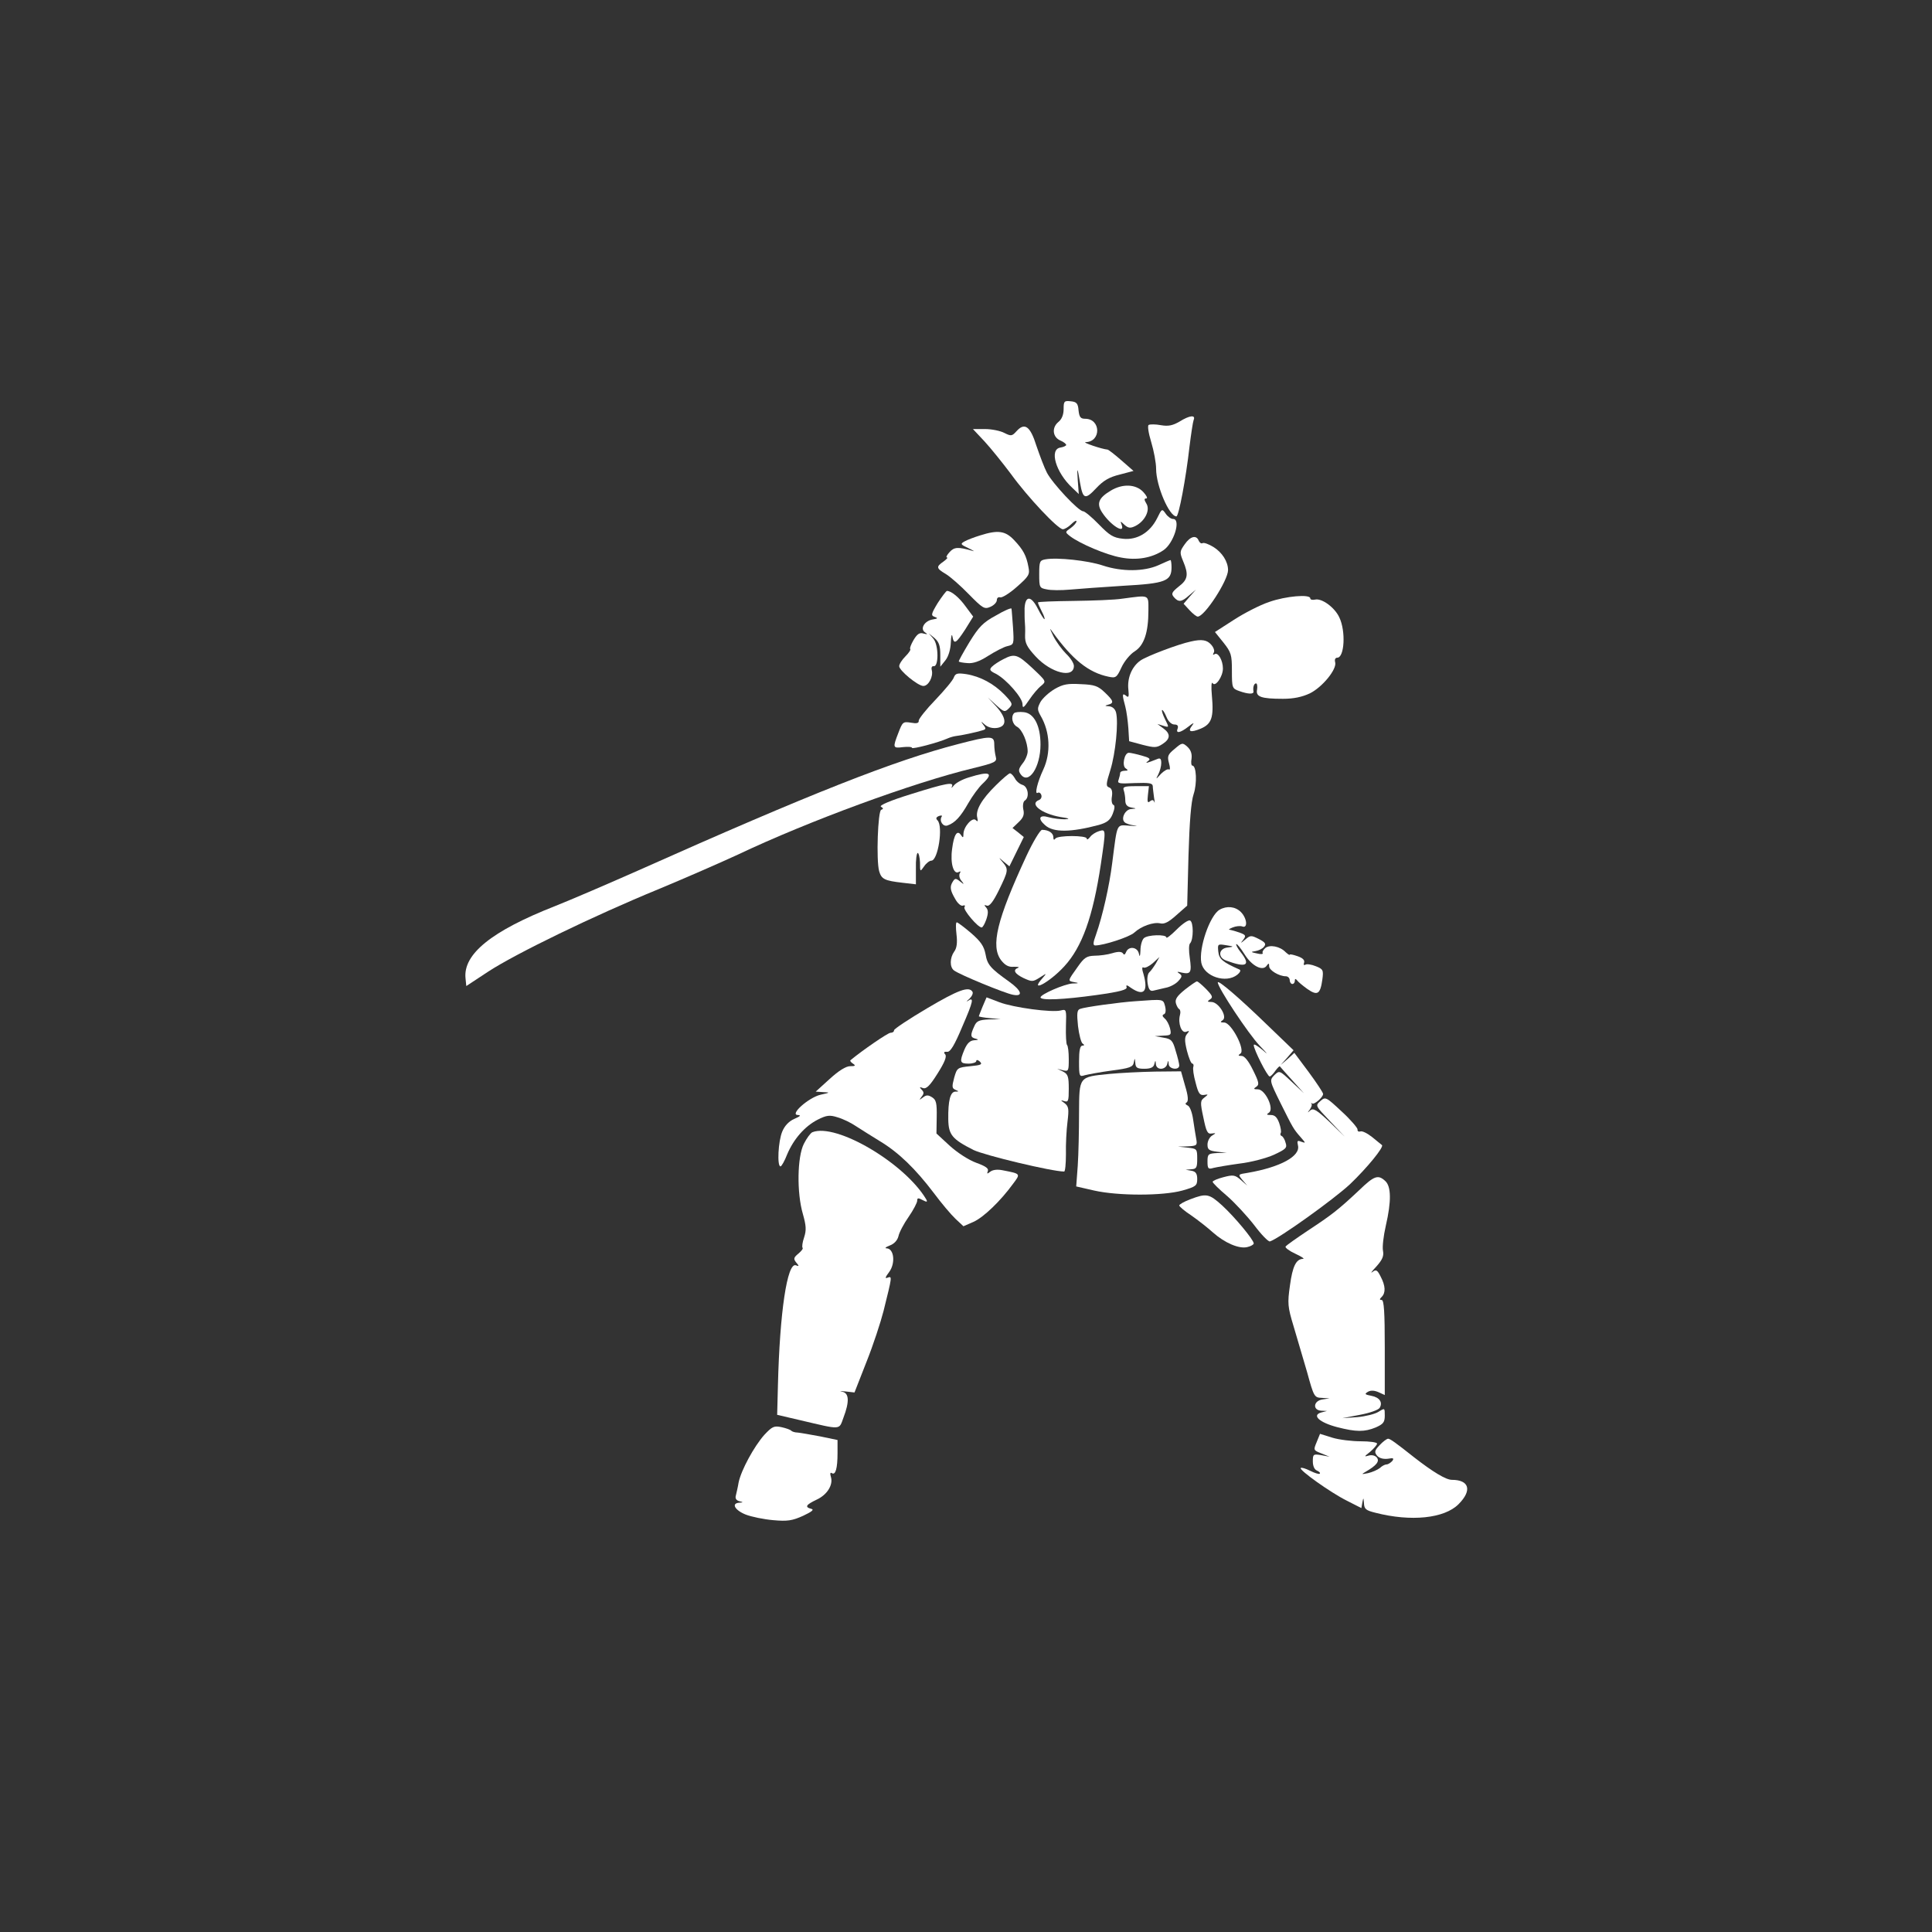 <?xml version="1.0" standalone="no"?>
<!DOCTYPE svg PUBLIC "-//W3C//DTD SVG 20010904//EN"
 "http://www.w3.org/TR/2001/REC-SVG-20010904/DTD/svg10.dtd">
<svg version="1.0" xmlns="http://www.w3.org/2000/svg"
 width="752pt" height="752pt" viewBox="0 0 752 752"
 preserveAspectRatio="xMidYMid meet">
<rect x="0" y="0" width="752" height="752" fill="#333333" stroke="none"/>
<g transform="translate(0,752) scale(0.1,-0.1)"
fill="#fff" stroke="none">
<path d="M4140 5928 c0 -22 -7 -40 -21 -51 -26 -22 -22 -59 9 -72 12 -5 22
-13 22 -17 0 -3 -10 -8 -22 -10 -45 -6 -19 -97 46 -157 l25 -24 -4 54 c-4 55
-1 51 9 -11 11 -63 20 -66 62 -21 29 31 52 44 93 54 l53 14 -47 41 c-26 23
-51 42 -54 42 -23 2 -102 29 -85 29 61 2 59 91 -2 91 -18 0 -23 6 -26 33 -2
27 -8 33 -30 35 -26 3 -28 0 -28 -30z"/>
<path d="M4591 5879 c-26 -15 -43 -19 -72 -14 -21 4 -42 4 -48 1 -5 -3 -1 -31
10 -67 10 -33 19 -80 19 -104 0 -66 51 -185 79 -185 9 0 37 147 51 272 6 48
13 95 16 103 9 21 -15 19 -55 -6z"/>
<path d="M3956 5841 c-17 -19 -21 -19 -47 -6 -15 8 -49 15 -75 15 l-47 0 45
-48 c24 -26 70 -83 103 -127 65 -90 183 -215 202 -215 7 0 22 9 33 20 11 11
20 16 20 11 0 -6 -10 -17 -22 -26 -23 -16 -23 -16 -3 -32 38 -29 141 -73 198
-83 61 -12 120 -2 165 28 41 27 70 122 38 122 -8 0 -21 9 -29 21 -14 20 -15
19 -33 -18 -28 -56 -78 -86 -133 -80 -38 4 -52 13 -94 56 -27 28 -55 51 -61
51 -18 0 -119 108 -141 150 -10 19 -28 67 -41 105 -24 77 -46 92 -78 56z"/>
<path d="M4323 5610 c-47 -28 -56 -50 -33 -85 32 -49 90 -86 76 -48 -6 16 -6
16 11 0 15 -13 23 -14 43 -4 37 19 58 62 42 87 -9 15 -9 20 0 20 6 0 1 11 -12
25 -29 31 -81 33 -127 5z"/>
<path d="M3815 5436 c-23 -7 -49 -17 -60 -23 -18 -10 -17 -12 15 -27 19 -9 26
-14 15 -10 -56 16 -71 15 -89 -5 -11 -12 -15 -21 -10 -21 5 0 -2 -7 -14 -16
-29 -20 -28 -26 9 -48 17 -10 58 -46 90 -79 55 -56 61 -59 84 -49 14 6 25 18
25 26 0 9 6 13 13 11 6 -3 36 15 64 40 48 42 52 49 46 78 -8 44 -20 67 -56
105 -34 36 -63 40 -132 18z"/>
<path d="M4611 5401 c-19 -27 -20 -31 -6 -65 22 -52 19 -72 -17 -99 -27 -22
-30 -28 -19 -41 18 -21 30 -20 60 7 l26 22 -24 -27 -24 -28 23 -25 c13 -14 27
-25 32 -25 27 0 118 141 118 181 0 33 -23 69 -57 90 -18 11 -37 18 -42 15 -5
-3 -11 1 -15 9 -9 24 -33 18 -55 -14z"/>
<path d="M4070 5343 c-23 -4 -25 -8 -25 -58 0 -51 1 -54 29 -59 16 -4 57 -4
90 -1 34 3 128 10 209 15 163 9 187 18 187 72 0 15 -2 28 -4 28 -2 0 -23 -9
-47 -20 -56 -25 -142 -26 -217 -1 -57 19 -176 32 -222 24z"/>
<path d="M3650 5173 c-26 -43 -27 -49 -12 -54 14 -5 12 -7 -7 -10 -32 -5 -51
-36 -31 -50 12 -8 11 -9 -5 -5 -16 5 -25 -2 -39 -25 -10 -17 -16 -33 -13 -35
3 -3 -6 -16 -19 -29 -13 -13 -24 -30 -24 -38 0 -17 73 -77 94 -77 20 0 39 36
33 61 -3 10 0 17 7 16 20 -4 20 82 -1 107 l-18 21 23 -19 c17 -15 22 -30 22
-65 l0 -46 20 25 c12 15 20 43 21 70 1 25 4 35 6 23 6 -33 14 -28 50 27 l31
50 -29 39 c-25 35 -56 61 -73 61 -3 0 -19 -21 -36 -47z"/>
<path d="M4370 5190 c-30 -5 -117 -8 -192 -9 -76 -1 -138 -3 -138 -6 0 -4 7
-19 15 -35 9 -17 13 -30 10 -30 -2 0 -14 18 -25 40 -26 52 -49 53 -52 3 0 -21
0 -45 1 -53 1 -8 2 -32 1 -52 -1 -31 7 -46 41 -83 60 -65 149 -87 149 -37 0
10 -13 31 -30 47 -16 16 -39 47 -50 69 -15 31 -16 35 -3 16 77 -107 140 -158
218 -174 28 -6 32 -3 50 36 11 24 34 52 52 63 36 23 53 73 53 159 0 63 6 60
-100 46z"/>
<path d="M4940 5177 c-36 -12 -98 -44 -138 -70 l-73 -47 33 -41 c30 -38 33
-47 33 -110 0 -67 1 -69 29 -79 34 -12 56 -13 55 -2 -3 17 2 32 10 32 4 0 6
-11 4 -24 -6 -28 15 -36 101 -36 41 0 74 7 104 21 49 24 106 94 99 121 -3 10
0 18 8 18 28 0 34 103 8 157 -18 39 -69 76 -95 69 -10 -2 -18 0 -18 5 0 17
-95 9 -160 -14z"/>
<path d="M3876 5124 c-50 -27 -66 -44 -103 -104 -24 -40 -43 -74 -41 -75 2 -2
17 -5 34 -6 21 -2 46 6 80 28 27 17 61 35 75 38 26 6 26 8 22 73 -3 37 -5 70
-6 73 -1 4 -29 -8 -61 -27z"/>
<path d="M4635 5023 c-48 -10 -172 -57 -196 -74 -34 -24 -52 -69 -47 -113 3
-28 1 -33 -9 -24 -15 12 -16 5 -3 -42 5 -19 10 -57 12 -85 l3 -50 52 -14 c47
-12 55 -12 78 3 31 20 32 40 3 61 l-23 17 23 -7 c23 -7 23 -7 7 25 -9 18 -14
34 -12 36 2 3 10 -9 17 -26 7 -18 20 -30 31 -30 12 0 16 -5 13 -15 -9 -21 9
-19 42 7 19 15 24 17 15 5 -20 -25 -8 -30 33 -13 42 18 51 43 43 129 -3 33 -2
55 3 48 10 -17 40 25 40 57 0 32 -19 64 -32 56 -7 -5 -8 -2 -4 5 5 7 0 21 -10
32 -16 18 -36 22 -79 12z"/>
<path d="M3905 4954 c-16 -8 -36 -21 -44 -29 -11 -11 -9 -16 16 -28 41 -22
103 -93 103 -118 0 -18 5 -14 26 17 14 21 35 46 47 55 20 17 20 17 -34 68 -59
55 -70 58 -114 35z"/>
<path d="M3713 4884 c-3 -11 -36 -50 -72 -88 -36 -37 -65 -74 -65 -81 1 -10
-8 -12 -30 -8 -31 5 -33 3 -49 -39 -23 -59 -22 -61 18 -56 19 2 35 1 35 -3 0
-6 101 20 139 37 9 4 23 8 31 9 20 2 81 15 103 22 15 4 16 7 5 21 -12 16 -11
16 7 0 13 -10 30 -14 48 -11 37 7 35 38 -5 83 l-33 35 33 -30 c30 -27 33 -28
49 -12 16 16 15 19 -17 53 -42 43 -94 71 -149 80 -34 5 -42 3 -48 -12z"/>
<path d="M4105 4838 c-22 -13 -46 -35 -55 -50 -13 -25 -13 -30 1 -55 36 -62
40 -143 10 -208 -23 -49 -35 -99 -22 -91 5 3 11 0 14 -8 3 -8 -1 -17 -9 -20
-39 -15 10 -53 83 -66 35 -5 40 -8 18 -9 -17 0 -45 3 -63 8 -37 11 -44 -5 -14
-31 32 -29 100 -28 209 1 31 9 44 18 54 43 8 20 9 33 3 35 -6 2 -9 17 -6 33 3
20 -1 32 -11 35 -13 5 -12 14 5 68 20 65 32 184 22 224 -4 14 -14 23 -28 24
-16 1 -17 2 -3 6 24 6 22 15 -13 48 -26 25 -40 30 -93 32 -51 3 -69 0 -102
-19z"/>
<path d="M3947 4744 c-13 -14 -7 -43 12 -53 20 -11 41 -60 41 -96 0 -12 -9
-34 -20 -47 -16 -21 -17 -28 -7 -42 31 -42 77 28 77 116 0 73 -25 122 -65 126
-17 2 -34 0 -38 -4z"/>
<path d="M3730 4624 c-248 -64 -571 -191 -1250 -494 -113 -50 -257 -112 -320
-137 -247 -97 -358 -187 -348 -281 l3 -30 85 56 c107 70 412 218 663 321 106
44 245 105 310 135 274 130 682 280 915 336 86 21 93 25 88 44 -3 11 -6 33 -6
49 0 34 -13 34 -140 1z"/>
<path d="M4572 4605 c-27 -22 -29 -29 -22 -55 5 -18 5 -28 0 -25 -5 3 -19 -5
-31 -17 -21 -23 -21 -23 -10 -1 6 12 11 31 11 43 0 17 -4 21 -17 15 -40 -16
-49 -18 -34 -7 11 8 5 13 -25 21 -21 6 -44 11 -50 11 -18 0 -28 -52 -12 -61
10 -7 9 -9 -4 -9 -10 0 -18 -4 -18 -9 0 -5 -3 -17 -6 -26 -6 -15 1 -16 62 -13
57 2 70 0 71 -12 0 -8 3 -28 5 -45 3 -16 3 -24 1 -17 -3 9 -8 10 -17 3 -9 -8
-11 -2 -8 24 l4 35 -52 0 c-43 0 -51 -3 -46 -16 3 -9 6 -26 6 -39 0 -17 7 -25
23 -28 22 -4 22 -4 0 -6 -23 -1 -41 -37 -26 -51 4 -5 22 -11 38 -13 17 -2 9
-3 -17 -1 -54 3 -48 16 -69 -146 -11 -88 -37 -204 -63 -278 -12 -32 -12 -42
-3 -42 33 0 134 33 152 50 27 25 75 42 101 36 16 -4 33 5 63 32 l42 37 5 195
c4 132 10 209 20 239 14 41 11 111 -5 111 -4 0 -6 12 -3 28 2 18 -3 33 -16 45
-19 17 -21 17 -50 -8z"/>
<path d="M3771 4494 c-24 -7 -50 -21 -58 -31 -8 -10 -12 -12 -8 -5 10 20 -22
14 -159 -29 -81 -25 -125 -44 -117 -49 10 -6 10 -9 1 -12 -13 -4 -20 -196 -8
-239 9 -31 21 -37 91 -45 l52 -6 0 61 c-1 34 3 61 7 61 4 0 8 -17 9 -37 0 -37
0 -38 16 -15 8 12 21 22 28 22 26 0 47 134 24 157 -7 7 -6 12 6 17 9 3 14 2
10 -3 -10 -17 6 -40 23 -34 29 10 51 34 81 87 16 28 41 62 55 75 46 43 29 51
-53 25z"/>
<path d="M3876 4463 c-55 -54 -80 -97 -72 -126 3 -14 2 -17 -6 -9 -13 13 -48
-26 -48 -55 0 -14 -2 -15 -9 -4 -15 23 -28 3 -35 -53 -8 -57 6 -102 26 -90 7
4 8 2 4 -5 -4 -6 -2 -20 6 -29 12 -15 11 -16 -5 -3 -16 13 -20 13 -28 0 -13
-20 -11 -34 9 -68 9 -17 23 -29 30 -26 7 3 10 0 6 -6 -6 -10 52 -79 67 -79 4
0 12 14 18 31 8 24 8 36 0 46 -9 10 -9 12 2 8 10 -4 25 15 47 60 37 76 38 81
15 109 -18 21 -18 21 4 2 l22 -18 28 57 28 57 -22 18 -22 17 24 23 c18 17 23
29 18 50 -3 15 0 31 6 34 19 12 13 54 -9 61 -11 3 -25 15 -30 26 -6 10 -14 19
-19 19 -4 0 -29 -21 -55 -47z"/>
<path d="M3995 4188 c-115 -248 -140 -351 -98 -406 15 -19 29 -27 49 -25 16 0
23 -1 17 -4 -22 -8 -14 -23 21 -40 33 -15 36 -15 63 2 28 18 28 18 11 -2 -54
-60 26 -18 84 45 70 76 112 193 143 399 20 136 20 136 -7 128 -13 -4 -29 -14
-35 -23 -7 -9 -13 -12 -13 -6 0 13 -113 13 -122 0 -5 -7 -8 -5 -8 5 0 17 -19
29 -44 29 -7 0 -35 -46 -61 -102z"/>
<path d="M4747 3979 c-38 -22 -82 -150 -71 -207 11 -53 96 -81 140 -46 10 8
15 17 9 20 -66 29 -80 41 -83 70 -3 30 -2 30 30 25 32 -5 32 -6 6 -9 -35 -4
-39 -39 -5 -51 79 -29 97 -19 56 33 -12 15 -19 29 -17 31 2 3 17 -15 32 -39
29 -47 72 -68 87 -44 7 10 9 9 9 -3 0 -16 39 -39 65 -39 8 0 15 -7 15 -15 0
-8 5 -15 10 -15 6 0 10 6 10 13 0 8 3 8 8 2 4 -6 22 -21 40 -34 40 -28 51 -21
59 36 5 37 3 41 -25 52 -17 7 -36 10 -41 6 -6 -3 -8 0 -5 8 3 10 -5 18 -25 25
-17 6 -31 9 -31 6 0 -3 -7 2 -16 10 -22 23 -62 30 -79 16 -8 -7 -13 -16 -10
-20 2 -4 -8 -5 -23 -1 -24 5 -25 6 -5 9 12 2 27 9 33 17 9 11 5 17 -20 30 -30
15 -33 15 -53 -2 -19 -16 -20 -16 -8 -1 12 16 10 19 -14 28 -14 5 -32 10 -38
11 -7 0 -2 4 11 9 12 5 29 7 37 4 23 -9 19 32 -5 56 -22 22 -55 25 -83 9z"/>
<path d="M4580 3902 c-22 -22 -40 -36 -40 -31 0 13 -74 11 -88 -3 -7 -7 -13
-28 -13 -48 -1 -23 -3 -27 -6 -12 -5 26 -40 31 -50 6 -4 -10 -8 -12 -12 -5 -5
7 -18 8 -41 1 -19 -6 -51 -10 -70 -10 -30 -1 -40 -7 -65 -43 -40 -56 -40 -55
-13 -60 19 -3 17 -5 -7 -5 -32 -2 -124 -42 -125 -54 0 -13 89 -9 218 9 93 13
121 21 117 31 -3 9 1 9 17 -3 50 -34 68 -15 49 53 -7 21 -6 30 0 26 6 -3 22 5
36 17 l26 24 -14 -25 c-8 -13 -19 -29 -26 -35 -6 -6 -9 -24 -6 -43 4 -24 10
-31 22 -28 9 2 30 7 47 11 18 3 40 15 50 26 16 17 16 22 4 30 -11 7 -8 8 11 3
34 -7 38 1 30 58 -4 26 -4 51 1 56 14 14 14 84 0 89 -7 3 -30 -13 -52 -35z"/>
<path d="M3723 3883 c4 -33 1 -54 -9 -67 -17 -24 -18 -60 -1 -73 20 -16 200
-90 230 -95 41 -8 34 16 -15 51 -73 52 -85 66 -92 107 -6 31 -18 49 -56 82
-27 23 -52 42 -56 42 -4 0 -4 -21 -1 -47z"/>
<path d="M4612 3668 c-31 -25 -39 -38 -35 -53 3 -11 9 -21 13 -23 4 -2 6 -12
3 -22 -9 -33 6 -73 24 -66 13 5 14 4 3 -9 -9 -11 -10 -25 0 -65 7 -27 16 -50
21 -50 4 0 6 -6 4 -12 -3 -7 1 -35 9 -63 10 -40 16 -49 32 -47 18 3 18 3 2
-10 -16 -12 -17 -18 -4 -78 11 -54 16 -65 32 -62 18 2 18 2 2 -8 -10 -6 -18
-22 -18 -35 0 -20 6 -24 38 -28 l37 -4 -37 -1 c-35 -2 -38 -4 -38 -33 0 -28 3
-31 23 -25 12 3 58 11 102 17 44 5 104 21 133 34 47 22 53 27 46 47 -3 13 -11
25 -15 26 -5 2 -7 7 -4 12 3 4 0 22 -6 39 -8 22 -17 31 -32 31 -17 0 -19 2 -8
9 22 14 -14 91 -43 91 -17 0 -18 2 -6 10 12 8 11 17 -13 65 -17 35 -33 55 -44
55 -14 0 -15 2 -5 9 21 13 -35 121 -63 121 -15 0 -17 2 -6 9 20 13 -16 71 -44
71 -16 0 -17 2 -5 10 12 8 10 14 -15 40 -16 16 -32 30 -36 30 -4 0 -25 -15
-47 -32z"/>
<path d="M4740 3696 c0 -20 119 -200 163 -246 29 -30 35 -39 15 -20 -21 18
-38 29 -38 22 0 -17 53 -122 62 -122 4 0 14 10 22 22 9 12 17 20 18 17 2 -2
23 -27 48 -54 l45 -50 -48 45 c-47 44 -47 44 -67 25 -19 -20 -19 -21 25 -110
48 -96 49 -99 79 -133 19 -22 19 -22 1 -16 -15 6 -17 4 -13 -14 11 -42 -68
-85 -195 -107 -39 -6 -39 -6 -21 -28 l19 -22 -25 22 c-23 20 -30 21 -68 11
-23 -6 -42 -14 -42 -18 0 -4 25 -29 56 -55 30 -26 78 -78 106 -114 27 -36 55
-65 61 -63 34 10 250 165 312 223 66 63 133 145 124 152 -2 2 -19 15 -38 31
-19 15 -39 25 -46 22 -7 -2 -12 1 -11 8 0 6 -27 38 -62 70 -61 57 -63 58 -83
40 -20 -18 -19 -18 38 -78 l58 -61 -60 58 c-50 47 -63 55 -75 45 -12 -11 -12
-10 -2 3 6 9 10 19 7 22 -3 4 -2 5 2 2 8 -6 43 24 43 37 0 5 -25 43 -56 85
l-56 75 -26 -24 -27 -23 25 28 25 29 -105 101 c-103 100 -190 175 -190 163z"/>
<path d="M3608 3595 c-71 -42 -128 -80 -128 -85 0 -6 -6 -10 -14 -10 -10 0
-109 -68 -156 -107 -2 -2 2 -8 10 -13 12 -8 9 -10 -11 -10 -16 0 -44 -17 -80
-50 l-54 -49 30 -2 c27 -1 26 -2 -11 -10 -47 -11 -123 -79 -88 -79 13 -1 9 -5
-14 -15 -21 -9 -38 -27 -47 -49 -16 -37 -21 -136 -7 -136 4 0 16 21 26 47 25
59 68 109 119 135 34 17 46 19 77 9 21 -6 52 -21 71 -34 19 -12 61 -39 94 -59
73 -44 138 -107 210 -202 29 -39 67 -84 84 -100 l31 -29 39 17 c40 18 106 82
154 148 30 40 31 39 -41 53 -20 4 -38 2 -48 -6 -12 -9 -13 -9 -9 3 4 10 -9 19
-45 32 -30 11 -73 39 -103 66 l-52 48 1 64 c1 54 -2 67 -18 77 -16 10 -23 9
-36 -1 -15 -11 -15 -11 -5 3 10 12 10 18 0 28 -9 10 -8 11 5 6 13 -5 27 8 57
56 28 44 37 67 30 75 -7 8 -5 11 8 10 12 -1 28 25 59 99 43 99 46 116 21 99
-7 -5 -5 -1 6 8 10 10 16 22 12 28 -14 22 -55 7 -177 -65z"/>
<path d="M3825 3603 c-8 -20 -15 -37 -15 -39 0 -1 19 -5 43 -7 l42 -4 -46 -1
c-39 -2 -48 -6 -57 -27 -16 -35 -15 -43 6 -48 12 -3 11 -5 -6 -6 -16 -1 -27
-11 -38 -36 -20 -48 -18 -55 16 -55 17 0 30 5 30 10 0 6 6 5 14 -2 11 -11 5
-14 -37 -18 -50 -5 -52 -6 -63 -45 -9 -34 -9 -41 5 -47 14 -6 14 -7 -1 -7 -19
-1 -28 -35 -27 -108 1 -60 15 -77 98 -119 43 -21 306 -84 353 -84 4 0 7 30 7
68 -1 37 2 93 6 125 6 50 5 60 -11 73 -17 12 -17 13 -1 8 15 -5 17 1 17 48 0
47 -3 57 -22 67 l-23 11 23 -6 c21 -5 22 -2 22 44 0 27 -3 52 -7 55 -3 4 -5
37 -4 73 2 64 2 67 -20 61 -34 -9 -184 11 -239 32 l-50 19 -15 -35z"/>
<path d="M4420 3623 c-62 -4 -199 -23 -216 -30 -12 -4 -13 -18 -8 -67 4 -33
12 -64 18 -68 8 -5 7 -8 -1 -8 -9 0 -13 -19 -13 -61 0 -59 1 -61 23 -54 12 3
59 12 104 18 70 9 83 14 86 31 4 19 4 19 6 -1 1 -19 7 -23 35 -23 24 0 36 5
39 18 4 16 5 16 6 0 1 -11 9 -18 20 -18 11 0 22 8 24 18 4 16 5 16 6 0 1 -20
41 -25 41 -5 0 6 -6 32 -14 57 -11 40 -17 46 -47 51 l-34 6 33 2 c30 1 32 3
26 29 -4 15 -13 32 -21 38 -9 8 -10 13 -3 16 7 2 9 14 5 31 -8 29 -4 28 -115
20z"/>
<path d="M4319 3340 c-121 -12 -118 -9 -119 -153 0 -67 -2 -159 -5 -204 l-6
-81 70 -16 c93 -21 267 -21 343 0 53 15 58 19 58 45 0 21 -6 29 -22 32 l-23 4
23 2 c19 1 22 7 22 40 0 39 -1 40 -37 44 l-38 4 38 1 c36 2 38 4 33 30 -3 15
-8 49 -12 75 -4 28 -13 51 -21 54 -9 4 -11 8 -4 12 7 5 6 25 -6 64 l-16 57
-101 -1 c-56 -1 -135 -5 -177 -9z"/>
<path d="M3162 3113 c-7 -3 -22 -23 -33 -45 -26 -51 -28 -191 -4 -273 13 -46
14 -63 5 -91 -7 -20 -9 -38 -6 -41 3 -3 -5 -13 -17 -23 -18 -15 -19 -20 -8
-34 12 -14 12 -16 -1 -11 -34 13 -63 -184 -70 -466 l-3 -116 90 -21 c162 -38
150 -39 168 10 24 63 22 96 -5 101 -13 2 -7 3 13 1 l35 -4 47 120 c26 65 55
154 66 197 34 137 34 136 16 130 -11 -5 -10 1 6 22 25 34 19 90 -9 92 -10 0
-5 5 11 11 17 6 30 20 34 36 3 15 21 49 40 76 18 26 33 55 33 62 0 12 4 12 21
3 17 -9 20 -8 14 3 -83 140 -350 298 -443 261z"/>
<path d="M5290 2887 c-82 -77 -107 -96 -198 -156 -45 -30 -85 -58 -88 -63 -3
-4 14 -17 38 -28 24 -11 37 -20 30 -20 -27 0 -41 -29 -51 -103 -10 -70 -9 -83
14 -159 14 -46 37 -127 53 -180 26 -95 28 -98 57 -99 l30 -2 -27 -4 c-36 -5
-40 -42 -5 -44 l22 -1 -23 -6 c-37 -11 -6 -39 63 -57 74 -19 106 -19 150 -1
29 13 35 20 35 46 0 30 0 30 -24 15 -14 -9 -51 -18 -83 -21 l-58 -4 68 13 c38
7 72 19 77 27 13 21 0 41 -32 47 -26 5 -28 7 -13 16 11 6 25 5 41 -2 l24 -11
0 185 c0 137 -3 185 -12 185 -9 0 -9 3 0 12 16 16 15 43 -4 79 -13 26 -18 29
-32 18 -9 -7 -3 2 15 21 24 27 30 41 26 62 -3 14 2 58 11 97 22 95 21 153 -2
174 -28 26 -43 21 -102 -36z"/>
<path d="M4633 2852 c-24 -9 -43 -20 -43 -24 0 -4 21 -22 47 -39 26 -18 64
-48 84 -66 46 -41 102 -65 134 -57 14 3 25 10 25 14 0 14 -74 103 -123 148
-51 46 -61 48 -124 24z"/>
<path d="M2975 1935 c-40 -45 -90 -137 -100 -185 -3 -19 -9 -43 -11 -52 -3
-10 2 -18 13 -21 17 -4 17 -5 1 -6 -33 -2 -18 -29 24 -46 23 -9 72 -19 108
-22 55 -5 74 -2 116 17 34 16 44 24 32 27 -27 7 -21 16 21 36 41 19 65 58 55
89 -4 13 -2 18 4 14 14 -9 22 18 22 78 l0 51 -67 14 c-38 7 -77 14 -88 15 -11
0 -22 4 -25 7 -3 4 -20 10 -38 14 -29 6 -36 3 -67 -30z"/>
<path d="M5125 1907 c-13 -31 -13 -32 18 -44 l32 -13 -32 6 c-31 5 -33 4 -33
-24 0 -18 6 -32 16 -36 9 -4 14 -9 11 -12 -3 -3 -19 2 -37 11 -18 9 -34 14
-37 11 -8 -7 115 -95 179 -127 l57 -29 4 23 c4 19 4 19 6 -4 1 -23 8 -28 44
-37 140 -36 269 -22 324 33 54 54 42 95 -26 95 -23 0 -74 31 -146 87 -72 57
-94 73 -102 73 -5 0 -20 -11 -33 -25 -20 -21 -21 -27 -10 -41 9 -10 24 -14 42
-12 22 4 25 2 17 -9 -7 -7 -16 -13 -22 -13 -6 0 -18 -6 -26 -14 -9 -7 -29 -16
-46 -20 -26 -5 -27 -5 -10 5 43 25 56 41 44 56 -7 8 -20 11 -33 7 -17 -5 -16
-3 7 15 15 13 27 27 27 32 0 5 -29 9 -63 9 -35 0 -85 6 -111 14 l-48 15 -13
-32z"/>
</g>
</svg>
